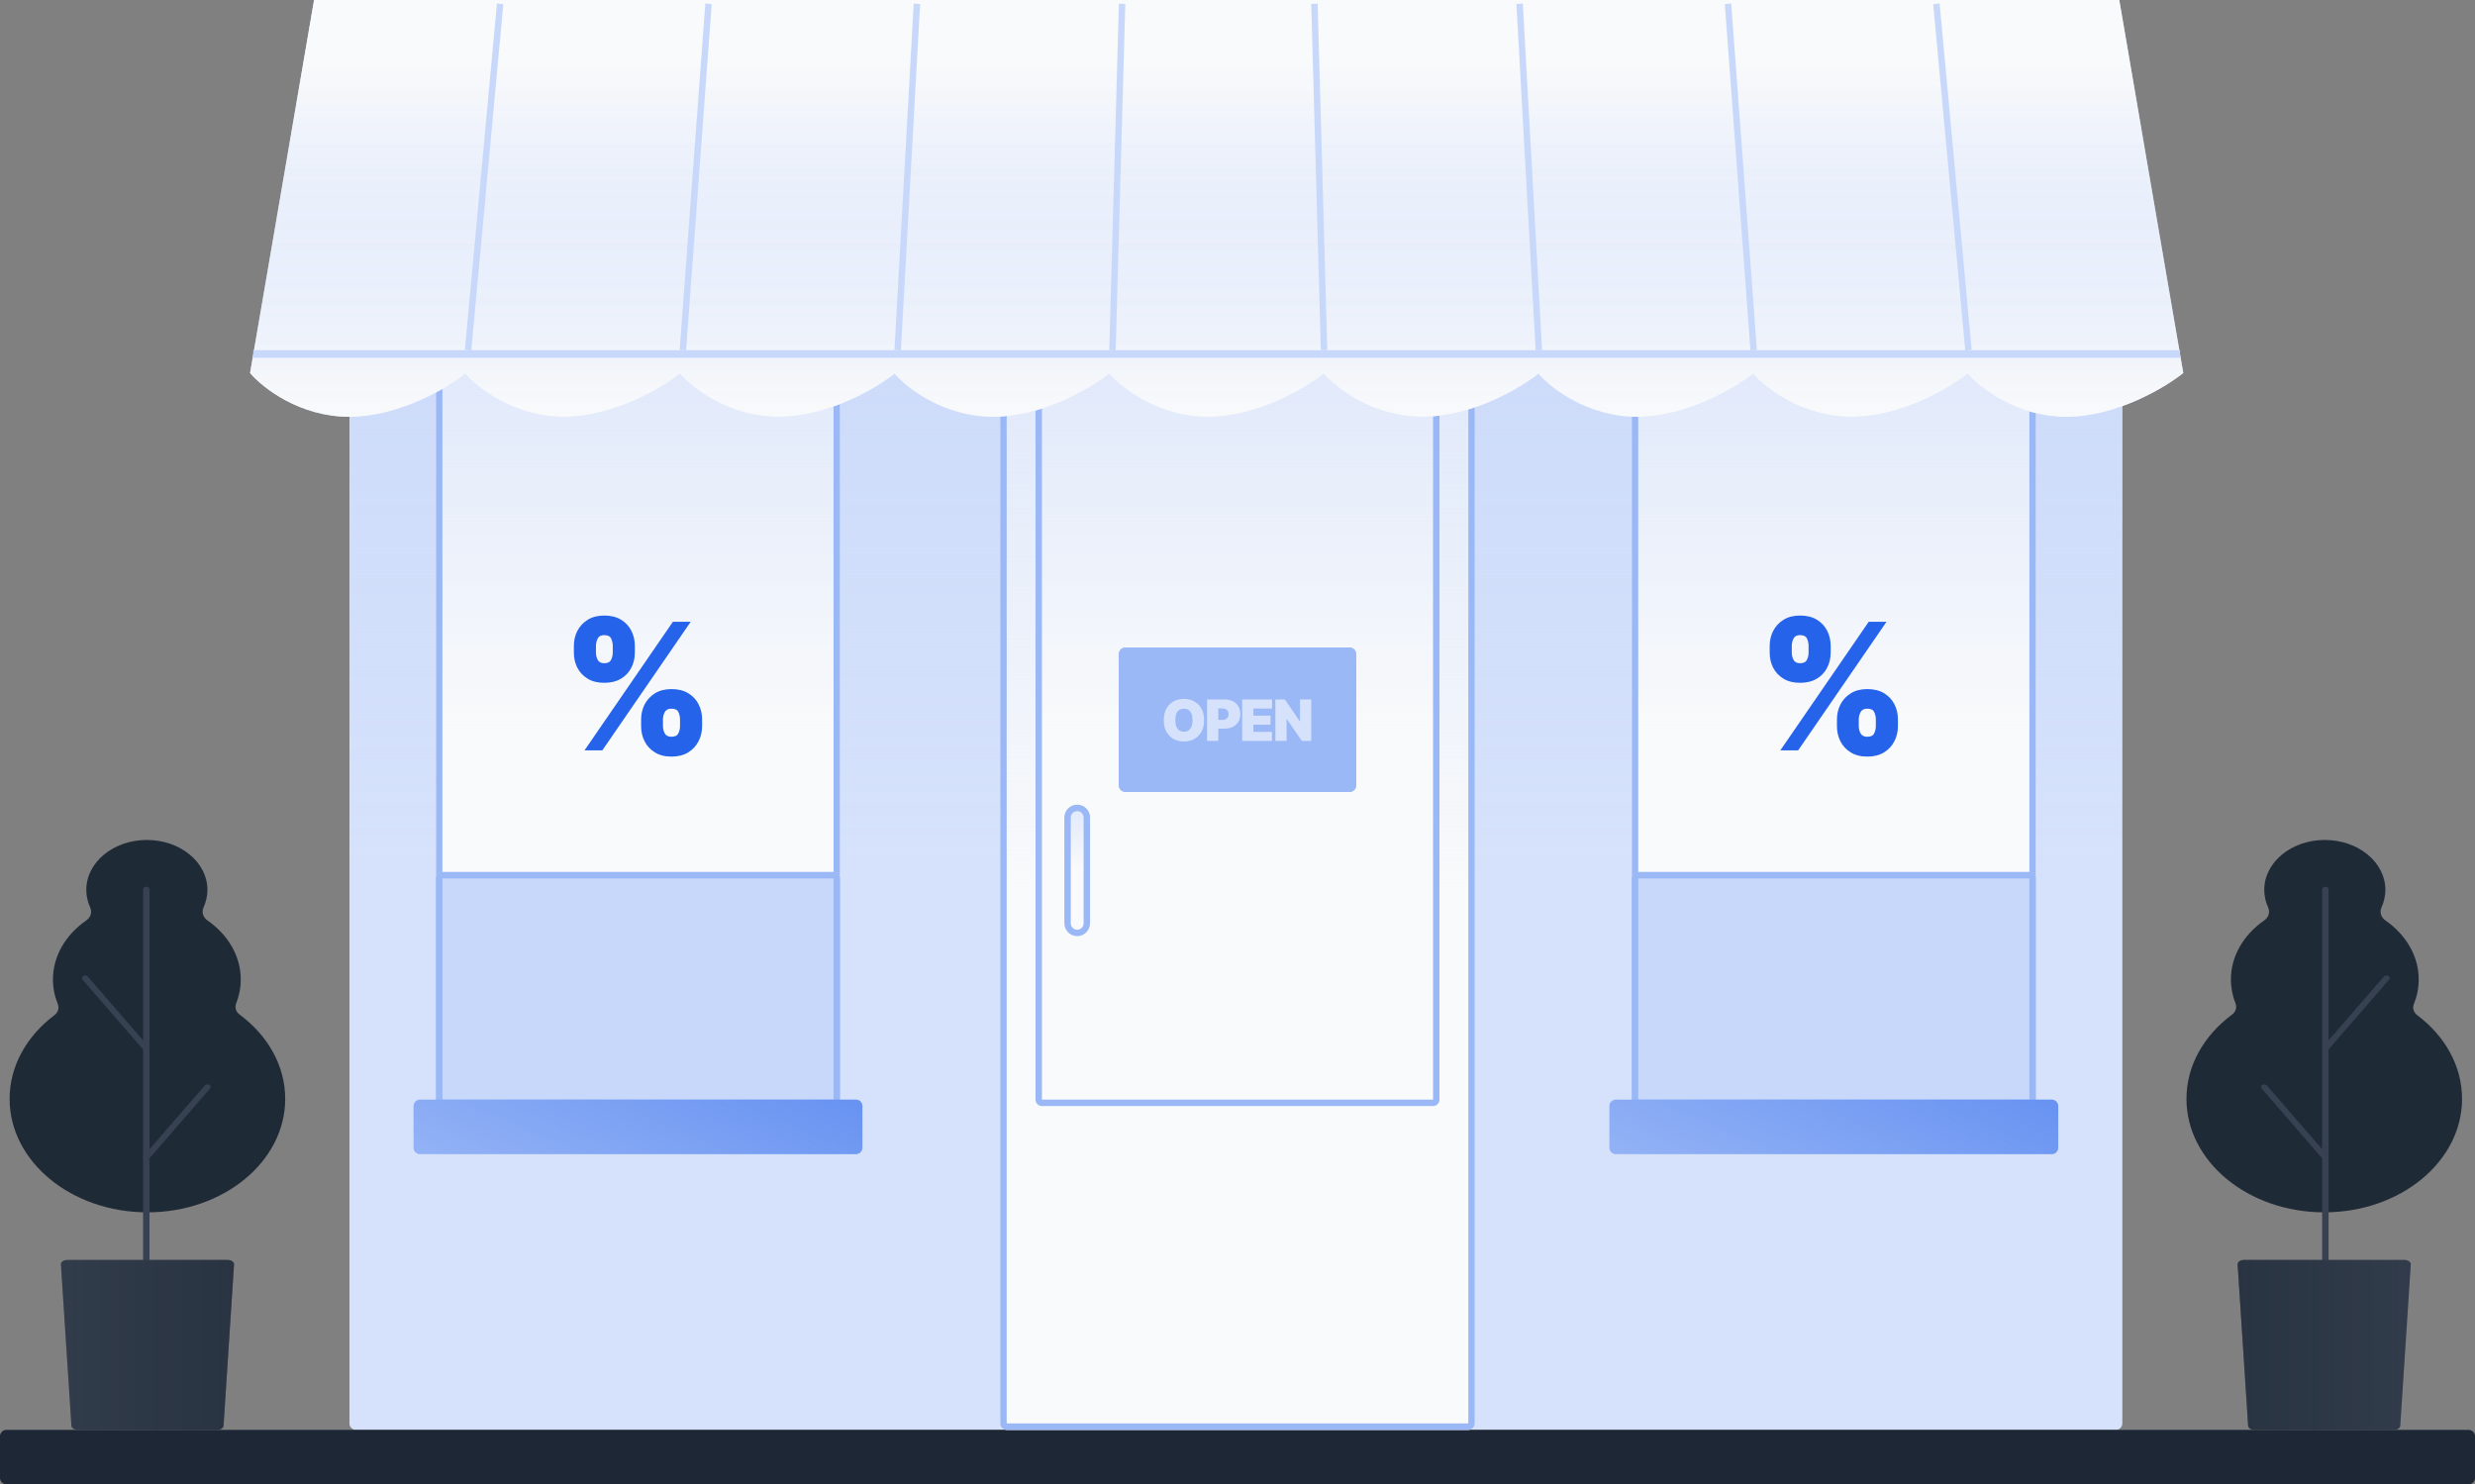 <svg class="w-auto max-w-[16rem] h-40 text-gray-800 dark:text-white" aria-hidden="true" width="772" height="463" viewBox="0 0 772 463" fill="none" xmlns="http://www.w3.org/2000/svg">
<rect x="0" y="0" width="772" height="463" fill="#808080" stroke="none"/>
<path d="M656 81H115C111.686 81 109 83.686 109 87V444C109 445.105 109.895 446 111 446H660C661.105 446 662 445.105 662 444V87C662 83.686 659.314 81 656 81Z" fill="#d6e2fb"/>
<path d="M656 81H115C111.686 81 109 83.686 109 87V444C109 445.105 109.895 446 111 446H660C661.105 446 662 445.105 662 444V87C662 83.686 659.314 81 656 81Z" fill="url(#paint0_linear_749_13)"/>
<path d="M772 448C772 446.895 771.105 446 770 446L2 446C0.895 446 -7.8281e-08 446.895 -1.74846e-07 448L-1.31135e-06 461C-1.40791e-06 462.105 0.895 463 2 463L770 463C771.105 463 772 462.105 772 461L772 448Z" fill="#1D2735"/>
<path d="M509 114C509 112.895 509.895 112 511 112H633C634.105 112 635 112.895 635 114V343C635 344.105 634.105 345 633 345H511C509.895 345 509 344.105 509 343V114Z" fill="#F9FAFB"/>
<path d="M509 114C509 112.895 509.895 112 511 112H633C634.105 112 635 112.895 635 114V343C635 344.105 634.105 345 633 345H511C509.895 345 509 344.105 509 343V114Z" fill="url(#paint1_linear_749_13)"/>
<path fill-rule="evenodd" clip-rule="evenodd" d="M633 114L511 114L511 343H633V114ZM511 112C509.895 112 509 112.895 509 114V343C509 344.105 509.895 345 511 345H633C634.105 345 635 344.105 635 343V114C635 112.895 634.105 112 633 112H511Z" fill="#9ab7f6"/>
<path d="M509 274C509 272.895 509.895 272 511 272H633C634.105 272 635 272.895 635 274V343C635 344.105 634.105 345 633 345H511C509.895 345 509 344.105 509 343V274Z" fill="#c8d8fa"/>
<path fill-rule="evenodd" clip-rule="evenodd" d="M633 274H511L511 343H633V274ZM511 272C509.895 272 509 272.895 509 274V343C509 344.105 509.895 345 511 345H633C634.105 345 635 344.105 635 343V274C635 272.895 634.105 272 633 272H511Z" fill="#9ab7f6"/>
<path d="M502 358C502 359.105 502.895 360 504 360H640C641.105 360 642 359.105 642 358V345C642 343.895 641.105 343 640 343H504C502.895 343 502 343.895 502 345V358Z" fill="#9ab7f6"/>
<path d="M502 358C502 359.105 502.895 360 504 360H640C641.105 360 642 359.105 642 358V345C642 343.895 641.105 343 640 343H504C502.895 343 502 343.895 502 345V358Z" fill="url(#paint2_linear_749_13)"/>
<path d="M572.978 226.527V224.413C572.978 222.716 573.344 221.151 574.074 219.715C574.818 218.28 575.894 217.125 577.303 216.251C578.712 215.377 580.428 214.94 582.45 214.94C584.524 214.94 586.266 215.37 587.675 216.231C589.097 217.093 590.174 218.241 590.904 219.676C591.635 221.112 592 222.69 592 224.413V226.527C592 228.223 591.628 229.789 590.885 231.224C590.154 232.66 589.078 233.814 587.656 234.689C586.234 235.563 584.498 236 582.45 236C580.402 236 578.673 235.563 577.264 234.689C575.855 233.814 574.785 232.66 574.055 231.224C573.337 229.789 572.978 228.223 572.978 226.527ZM579.789 224.413V226.527C579.789 227.27 579.971 228.008 580.337 228.738C580.715 229.456 581.419 229.815 582.45 229.815C583.533 229.815 584.244 229.463 584.583 228.758C584.935 228.053 585.112 227.31 585.112 226.527V224.413C585.112 223.63 584.948 222.873 584.622 222.142C584.296 221.412 583.572 221.046 582.45 221.046C581.419 221.046 580.715 221.412 580.337 222.142C579.971 222.873 579.789 223.63 579.789 224.413ZM552 203.587V201.473C552 199.751 552.372 198.172 553.115 196.737C553.872 195.301 554.955 194.153 556.364 193.292C557.773 192.431 559.476 192 561.472 192C563.546 192 565.288 192.431 566.697 193.292C568.119 194.153 569.195 195.301 569.926 196.737C570.656 198.172 571.022 199.751 571.022 201.473V203.587C571.022 205.31 570.65 206.882 569.906 208.304C569.175 209.727 568.099 210.862 566.677 211.71C565.255 212.558 563.52 212.982 561.472 212.982C559.423 212.982 557.695 212.552 556.286 211.69C554.877 210.829 553.807 209.687 553.076 208.265C552.359 206.843 552 205.284 552 203.587ZM558.888 201.473V203.587C558.888 204.37 559.071 205.114 559.436 205.819C559.802 206.523 560.48 206.875 561.472 206.875C562.554 206.875 563.265 206.523 563.605 205.819C563.957 205.114 564.133 204.37 564.133 203.587V201.473C564.133 200.69 563.97 199.934 563.644 199.203C563.318 198.472 562.594 198.107 561.472 198.107C560.441 198.107 559.75 198.485 559.397 199.242C559.058 199.986 558.888 200.73 558.888 201.473ZM555.327 234.043L582.881 193.957H588.438L560.885 234.043H555.327Z" fill="#2563eb"/>
<path d="M136 114C136 112.895 136.895 112 138 112H260C261.105 112 262 112.895 262 114V343C262 344.105 261.105 345 260 345H138C136.895 345 136 344.105 136 343V114Z" fill="#F9FAFB"/>
<path d="M136 114C136 112.895 136.895 112 138 112H260C261.105 112 262 112.895 262 114V343C262 344.105 261.105 345 260 345H138C136.895 345 136 344.105 136 343V114Z" fill="url(#paint3_linear_749_13)"/>
<path fill-rule="evenodd" clip-rule="evenodd" d="M260 114L138 114L138 343H260V114ZM138 112C136.895 112 136 112.895 136 114V343C136 344.105 136.895 345 138 345H260C261.105 345 262 344.105 262 343V114C262 112.895 261.105 112 260 112H138Z" fill="#9ab7f6"/>
<path d="M136 274C136 272.895 136.895 272 138 272H260C261.105 272 262 272.895 262 274V343C262 344.105 261.105 345 260 345H138C136.895 345 136 344.105 136 343V274Z" fill="#c8d8fa"/>
<path fill-rule="evenodd" clip-rule="evenodd" d="M260 274H138L138 343H260V274ZM138 272C136.895 272 136 272.895 136 274V343C136 344.105 136.895 345 138 345H260C261.105 345 262 344.105 262 343V274C262 272.895 261.105 272 260 272H138Z" fill="#9ab7f6"/>
<path d="M129 358C129 359.105 129.895 360 131 360H267C268.105 360 269 359.105 269 358V345C269 343.895 268.105 343 267 343H131C129.895 343 129 343.895 129 345V358Z" fill="#9ab7f6"/>
<path d="M129 358C129 359.105 129.895 360 131 360H267C268.105 360 269 359.105 269 358V345C269 343.895 268.105 343 267 343H131C129.895 343 129 343.895 129 345V358Z" fill="url(#paint4_linear_749_13)"/>
<path d="M199.978 226.527V224.413C199.978 222.716 200.344 221.151 201.074 219.715C201.818 218.28 202.894 217.125 204.303 216.251C205.712 215.377 207.428 214.94 209.45 214.94C211.524 214.94 213.266 215.37 214.675 216.231C216.097 217.093 217.174 218.241 217.904 219.676C218.635 221.112 219 222.69 219 224.413V226.527C219 228.223 218.628 229.789 217.885 231.224C217.154 232.66 216.078 233.814 214.656 234.689C213.234 235.563 211.498 236 209.45 236C207.402 236 205.673 235.563 204.264 234.689C202.855 233.814 201.785 232.66 201.055 231.224C200.337 229.789 199.978 228.223 199.978 226.527ZM206.789 224.413V226.527C206.789 227.27 206.971 228.008 207.337 228.738C207.715 229.456 208.419 229.815 209.45 229.815C210.533 229.815 211.244 229.463 211.583 228.758C211.935 228.053 212.112 227.31 212.112 226.527V224.413C212.112 223.63 211.948 222.873 211.622 222.142C211.296 221.412 210.572 221.046 209.45 221.046C208.419 221.046 207.715 221.412 207.337 222.142C206.971 222.873 206.789 223.63 206.789 224.413ZM179 203.587V201.473C179 199.751 179.372 198.172 180.115 196.737C180.872 195.301 181.955 194.153 183.364 193.292C184.773 192.431 186.476 192 188.472 192C190.546 192 192.288 192.431 193.697 193.292C195.119 194.153 196.195 195.301 196.926 196.737C197.656 198.172 198.022 199.751 198.022 201.473V203.587C198.022 205.31 197.65 206.882 196.906 208.304C196.175 209.727 195.099 210.862 193.677 211.71C192.255 212.558 190.52 212.982 188.472 212.982C186.423 212.982 184.695 212.552 183.286 211.69C181.877 210.829 180.807 209.687 180.076 208.265C179.359 206.843 179 205.284 179 203.587ZM185.888 201.473V203.587C185.888 204.37 186.071 205.114 186.436 205.819C186.802 206.523 187.48 206.875 188.472 206.875C189.554 206.875 190.265 206.523 190.605 205.819C190.957 205.114 191.133 204.37 191.133 203.587V201.473C191.133 200.69 190.97 199.934 190.644 199.203C190.318 198.472 189.594 198.107 188.472 198.107C187.441 198.107 186.75 198.485 186.397 199.242C186.058 199.986 185.888 200.73 185.888 201.473ZM182.327 234.043L209.881 193.957H215.438L187.885 234.043H182.327Z" fill="#2563eb"/>
<path d="M312 114C312 112.895 312.895 112 314 112H458C459.105 112 460 112.895 460 114V444C460 445.105 459.105 446 458 446H314C312.895 446 312 445.105 312 444V114Z" fill="#F9FAFB"/>
<path d="M312 114C312 112.895 312.895 112 314 112H458C459.105 112 460 112.895 460 114V444C460 445.105 459.105 446 458 446H314C312.895 446 312 445.105 312 444V114Z" fill="url(#paint5_linear_749_13)"/>
<path fill-rule="evenodd" clip-rule="evenodd" d="M458 114L314 114L314 444H458V114ZM314 112C312.895 112 312 112.895 312 114V444C312 445.105 312.895 446 314 446H458C459.105 446 460 445.105 460 444V114C460 112.895 459.105 112 458 112H314Z" fill="#9ab7f6"/>
<path d="M323 114C323 112.895 323.895 112 325 112H447C448.105 112 449 112.895 449 114V343C449 344.105 448.105 345 447 345H325C323.895 345 323 344.105 323 343V114Z" fill="#F9FAFB"/>
<path d="M323 114C323 112.895 323.895 112 325 112H447C448.105 112 449 112.895 449 114V343C449 344.105 448.105 345 447 345H325C323.895 345 323 344.105 323 343V114Z" fill="url(#paint6_linear_749_13)"/>
<path fill-rule="evenodd" clip-rule="evenodd" d="M447 114L325 114L325 343H447V114ZM325 112C323.895 112 323 112.895 323 114V343C323 344.105 323.895 345 325 345H447C448.105 345 449 344.105 449 343V114C449 112.895 448.105 112 447 112H325Z" fill="#9ab7f6"/>
<path d="M332 255C332 252.791 333.791 251 336 251C338.209 251 340 252.791 340 255V288C340 290.209 338.209 292 336 292C333.791 292 332 290.209 332 288V255Z" fill="#F9FAFB"/>
<path d="M332 255C332 252.791 333.791 251 336 251C338.209 251 340 252.791 340 255V288C340 290.209 338.209 292 336 292C333.791 292 332 290.209 332 288V255Z" fill="url(#paint7_linear_749_13)"/>
<path fill-rule="evenodd" clip-rule="evenodd" d="M338 288V255C338 253.895 337.105 253 336 253C334.895 253 334 253.895 334 255V288C334 289.105 334.895 290 336 290C337.105 290 338 289.105 338 288ZM336 251C333.791 251 332 252.791 332 255V288C332 290.209 333.791 292 336 292C338.209 292 340 290.209 340 288V255C340 252.791 338.209 251 336 251Z" fill="#9ab7f6"/>
<path d="M349 204C349 202.895 349.895 202 351 202H421C422.105 202 423 202.895 423 204V245C423 246.105 422.105 247 421 247H351C349.895 247 349 246.105 349 245V204Z" fill="#9ab7f6"/>
<path fill-rule="evenodd" clip-rule="evenodd" d="M421 204H351L351 245H421V204ZM351 202C349.895 202 349 202.895 349 204V245C349 246.105 349.895 247 351 247H421C422.105 247 423 246.105 423 245V204C423 202.895 422.105 202 421 202H351Z" fill="#9ab7f6"/>
<path d="M409.001 218.177V231.112H406.07L401.396 224.316H401.32V231.112H397.809V218.177H400.79L405.388 224.948H405.489V218.177H409.001Z" fill="#d6e2fb"/>
<path d="M387.453 231.112V218.177H396.776V221.006H390.965V223.23H396.296V226.059H390.965V228.282H396.75V231.112H387.453Z" fill="#d6e2fb"/>
<path d="M376.496 231.112V218.177H382.079C383.039 218.177 383.88 218.366 384.6 218.745C385.32 219.124 385.88 219.657 386.28 220.343C386.68 221.029 386.88 221.832 386.88 222.75C386.88 223.676 386.673 224.478 386.261 225.156C385.852 225.834 385.277 226.356 384.536 226.722C383.8 227.089 382.938 227.272 381.953 227.272H378.618V224.543H381.246C381.658 224.543 382.01 224.472 382.301 224.329C382.595 224.181 382.821 223.973 382.976 223.703C383.136 223.434 383.216 223.116 383.216 222.75C383.216 222.379 383.136 222.063 382.976 221.802C382.821 221.537 382.595 221.335 382.301 221.196C382.01 221.053 381.658 220.981 381.246 220.981H380.008V231.112H376.496Z" fill="#d6e2fb"/>
<path d="M375.581 224.644C375.581 226.084 375.301 227.299 374.741 228.289C374.181 229.274 373.426 230.021 372.474 230.531C371.522 231.036 370.461 231.289 369.291 231.289C368.112 231.289 367.046 231.034 366.095 230.525C365.147 230.011 364.394 229.261 363.834 228.276C363.278 227.287 363 226.076 363 224.644C363 223.204 363.278 221.992 363.834 221.006C364.394 220.017 365.147 219.27 366.095 218.764C367.046 218.255 368.112 218 369.291 218C370.461 218 371.522 218.255 372.474 218.764C373.426 219.27 374.181 220.017 374.741 221.006C375.301 221.992 375.581 223.204 375.581 224.644ZM371.969 224.644C371.969 223.87 371.866 223.217 371.659 222.686C371.457 222.152 371.156 221.747 370.756 221.474C370.36 221.196 369.872 221.057 369.291 221.057C368.71 221.057 368.219 221.196 367.819 221.474C367.423 221.747 367.122 222.152 366.916 222.686C366.714 223.217 366.613 223.87 366.613 224.644C366.613 225.419 366.714 226.074 366.916 226.609C367.122 227.139 367.423 227.543 367.819 227.821C368.219 228.095 368.71 228.232 369.291 228.232C369.872 228.232 370.36 228.095 370.756 227.821C371.156 227.543 371.457 227.139 371.659 226.609C371.866 226.074 371.969 225.419 371.969 224.644Z" fill="#d6e2fb"/>
<path fill-rule="evenodd" clip-rule="evenodd" d="M78 116.347L97.967 0H661.033L681 116.347C675.338 120.898 660.117 130 644.53 130C629.208 130 617.781 121.205 613.758 116.583C607.875 121.205 592.908 130 577.586 130C562.264 130 550.836 121.205 546.814 116.583C540.931 121.205 525.963 130 510.641 130C495.319 130 483.892 121.205 479.869 116.583C473.986 121.205 459.019 130 443.697 130C428.375 130 416.947 121.205 412.925 116.583C407.042 121.205 392.074 130 376.752 130C361.43 130 350.003 121.205 345.98 116.583C340.097 121.205 325.13 130 309.808 130C294.486 130 283.058 121.205 279.036 116.583C273.153 121.205 258.185 130 242.863 130C227.541 130 216.114 121.205 212.091 116.583C206.208 121.205 191.241 130 175.919 130C160.597 130 149.169 121.205 145.147 116.583C139.264 121.205 124.296 130 108.974 130C93.387 130 81.83 120.898 78 116.347Z" fill="#d6e2fb"/>
<path fill-rule="evenodd" clip-rule="evenodd" d="M78 116.347L97.967 0H661.033L681 116.347C675.338 120.898 660.117 130 644.53 130C629.208 130 617.781 121.205 613.758 116.583C607.875 121.205 592.908 130 577.586 130C562.264 130 550.836 121.205 546.814 116.583C540.931 121.205 525.963 130 510.641 130C495.319 130 483.892 121.205 479.869 116.583C473.986 121.205 459.019 130 443.697 130C428.375 130 416.947 121.205 412.925 116.583C407.042 121.205 392.074 130 376.752 130C361.43 130 350.003 121.205 345.98 116.583C340.097 121.205 325.13 130 309.808 130C294.486 130 283.058 121.205 279.036 116.583C273.153 121.205 258.185 130 242.863 130C227.541 130 216.114 121.205 212.091 116.583C206.208 121.205 191.241 130 175.919 130C160.597 130 149.169 121.205 145.147 116.583C139.264 121.205 124.296 130 108.974 130C93.387 130 81.83 120.898 78 116.347Z" fill="url(#paint8_linear_749_13)"/>
<path fill-rule="evenodd" clip-rule="evenodd" d="M78 116.347L97.967 0H661.033L681 116.347C675.338 120.898 660.117 130 644.53 130C629.208 130 617.781 121.205 613.758 116.583C607.875 121.205 592.908 130 577.586 130C562.264 130 550.836 121.205 546.814 116.583C540.931 121.205 525.963 130 510.641 130C495.319 130 483.892 121.205 479.869 116.583C473.986 121.205 459.019 130 443.697 130C428.375 130 416.947 121.205 412.925 116.583C407.042 121.205 392.074 130 376.752 130C361.43 130 350.003 121.205 345.98 116.583C340.097 121.205 325.13 130 309.808 130C294.486 130 283.058 121.205 279.036 116.583C273.153 121.205 258.185 130 242.863 130C227.541 130 216.114 121.205 212.091 116.583C206.208 121.205 191.241 130 175.919 130C160.597 130 149.169 121.205 145.147 116.583C139.264 121.205 124.296 130 108.974 130C93.387 130 81.83 120.898 78 116.347Z" fill="url(#paint9_linear_749_13)"/>
<path fill-rule="evenodd" clip-rule="evenodd" d="M680 111.598H79V109.224H680V111.598Z" fill="#c8d8fa"/>
<path fill-rule="evenodd" clip-rule="evenodd" d="M604.996 1.057L614.996 109.094L613.008 109.353L603.008 1.317L604.996 1.057Z" fill="#c8d8fa"/>
<path fill-rule="evenodd" clip-rule="evenodd" d="M539.996 1.083L547.996 109.12L546.004 109.328L538.004 1.291L539.996 1.083Z" fill="#c8d8fa"/>
<path fill-rule="evenodd" clip-rule="evenodd" d="M155.004 1.057L145.004 109.094L146.992 109.353L156.992 1.317L155.004 1.057Z" fill="#c8d8fa"/>
<path fill-rule="evenodd" clip-rule="evenodd" d="M220.004 1.083L212.004 109.12L213.996 109.328L221.996 1.291L220.004 1.083Z" fill="#c8d8fa"/>
<path fill-rule="evenodd" clip-rule="evenodd" d="M285.004 1.109L279.004 109.146L281 109.302L287 1.265L285.004 1.109Z" fill="#c8d8fa"/>
<path fill-rule="evenodd" clip-rule="evenodd" d="M349.001 1.148L346.001 109.184L348 109.263L351 1.226L349.001 1.148Z" fill="#c8d8fa"/>
<path fill-rule="evenodd" clip-rule="evenodd" d="M474.996 1.109L480.996 109.146L479 109.302L473 1.265L474.996 1.109Z" fill="#c8d8fa"/>
<path fill-rule="evenodd" clip-rule="evenodd" d="M410.999 1.148L413.999 109.184L412 109.263L409 1.226L410.999 1.148Z" fill="#c8d8fa"/>
<path fill-rule="evenodd" clip-rule="evenodd" d="M64.698 277.554C64.698 279.483 64.272 281.33 63.492 283.034C62.844 284.452 63.288 286.112 64.694 287.089C71.056 291.513 75.097 298.129 75.097 305.523C75.097 308.139 74.591 310.658 73.655 313.016C73.169 314.241 73.578 315.605 74.741 316.467C83.472 322.945 88.961 332.328 88.961 342.766C88.961 362.311 69.718 378.155 45.981 378.155C22.243 378.155 3 362.311 3 342.766C3 332.425 8.387 323.12 16.977 316.65C18.131 315.78 18.527 314.413 18.03 313.192C17.049 310.783 16.518 308.204 16.518 305.523C16.518 298.129 20.559 291.513 26.921 287.089C28.327 286.112 28.771 284.452 28.122 283.034C27.343 281.33 26.917 279.483 26.917 277.554C26.917 268.964 35.374 262 45.807 262C56.24 262 64.698 268.964 64.698 277.554Z" fill="#1F2A37"/>
<path fill-rule="evenodd" clip-rule="evenodd" d="M45.633 276.588C46.185 276.588 46.633 276.957 46.633 277.411L46.633 414.115C46.633 414.57 46.185 414.938 45.633 414.938C45.081 414.938 44.633 414.57 44.633 414.115L44.633 277.411C44.633 276.957 45.081 276.588 45.633 276.588Z" fill="#374151"/>
<path fill-rule="evenodd" clip-rule="evenodd" d="M65.279 338.387C65.728 338.651 65.832 339.165 65.511 339.535L46.447 361.511C46.126 361.881 45.502 361.966 45.052 361.702C44.603 361.438 44.499 360.924 44.82 360.554L63.884 338.578C64.205 338.208 64.829 338.122 65.279 338.387Z" fill="#374151"/>
<path fill-rule="evenodd" clip-rule="evenodd" d="M25.987 304.424C25.538 304.689 25.433 305.203 25.755 305.573L44.819 327.548C45.14 327.918 45.764 328.004 46.214 327.74C46.663 327.475 46.767 326.961 46.446 326.591L27.382 304.616C27.061 304.246 26.436 304.16 25.987 304.424Z" fill="#374151"/>
<path d="M19.002 394.4C18.952 393.637 19.857 393 20.991 393H71.009C72.143 393 73.048 393.637 72.998 394.4L69.722 444.717C69.675 445.435 68.798 446 67.733 446H24.267C23.202 446 22.325 445.435 22.278 444.717L19.002 394.4Z" fill="#374151"/>
<path d="M19.002 394.4C18.952 393.637 19.857 393 20.991 393H71.009C72.143 393 73.048 393.637 72.998 394.4L69.722 444.717C69.675 445.435 68.798 446 67.733 446H24.267C23.202 446 22.325 445.435 22.278 444.717L19.002 394.4Z" fill="url(#paint10_linear_749_13)"/>
<path fill-rule="evenodd" clip-rule="evenodd" d="M706.263 277.554C706.263 279.483 706.689 281.33 707.469 283.034C708.117 284.452 707.673 286.112 706.267 287.089C699.905 291.513 695.864 298.129 695.864 305.523C695.864 308.139 696.37 310.658 697.306 313.016C697.792 314.241 697.383 315.605 696.22 316.467C687.489 322.945 682 332.328 682 342.766C682 362.311 701.243 378.155 724.98 378.155C748.718 378.155 767.961 362.311 767.961 342.766C767.961 332.425 762.574 323.12 753.984 316.65C752.83 315.78 752.433 314.413 752.931 313.192C753.911 310.783 754.443 308.204 754.443 305.523C754.443 298.129 750.402 291.513 744.04 287.089C742.634 286.112 742.19 284.452 742.838 283.034C743.618 281.33 744.044 279.483 744.044 277.554C744.044 268.964 735.587 262 725.154 262C714.721 262 706.263 268.964 706.263 277.554Z" fill="#1F2A37"/>
<path fill-rule="evenodd" clip-rule="evenodd" d="M725.328 276.588C724.776 276.588 724.328 276.957 724.328 277.411L724.328 414.115C724.328 414.57 724.776 414.938 725.328 414.938C725.88 414.938 726.328 414.57 726.328 414.115L726.328 277.411C726.328 276.957 725.88 276.588 725.328 276.588Z" fill="#374151"/>
<path fill-rule="evenodd" clip-rule="evenodd" d="M705.682 338.387C705.233 338.651 705.129 339.165 705.45 339.535L724.514 361.511C724.835 361.881 725.459 361.966 725.909 361.702C726.358 361.438 726.462 360.924 726.141 360.554L707.077 338.578C706.756 338.208 706.132 338.122 705.682 338.387Z" fill="#374151"/>
<path fill-rule="evenodd" clip-rule="evenodd" d="M744.974 304.424C745.423 304.689 745.527 305.203 745.206 305.573L726.142 327.548C725.821 327.918 725.197 328.004 724.747 327.74C724.298 327.475 724.194 326.961 724.515 326.591L743.579 304.616C743.9 304.246 744.524 304.16 744.974 304.424Z" fill="#374151"/>
<path d="M751.959 394.4C752.009 393.637 751.104 393 749.97 393H699.952C698.818 393 697.913 393.637 697.963 394.4L701.239 444.717C701.286 445.435 702.163 446 703.228 446H746.694C747.759 446 748.636 445.435 748.683 444.717L751.959 394.4Z" fill="#374151"/>
<path d="M751.959 394.4C752.009 393.637 751.104 393 749.97 393H699.952C698.818 393 697.913 393.637 697.963 394.4L701.239 444.717C701.286 445.435 702.163 446 703.228 446H746.694C747.759 446 748.636 445.435 748.683 444.717L751.959 394.4Z" fill="url(#paint11_linear_749_13)"/>
<defs>
<linearGradient id="paint0_linear_749_13" x1="275.333" y1="25" x2="275.333" y2="271" gradientUnits="userSpaceOnUse">
<stop stop-color="#c8d8fa"/>
<stop offset="1" stop-color="#c8d8fa" stop-opacity="0"/>
</linearGradient>
<linearGradient id="paint1_linear_749_13" x1="572" y1="228.5" x2="572" y2="2.476" gradientUnits="userSpaceOnUse">
<stop stop-color="#c8d8fa" stop-opacity="0"/>
<stop offset="1" stop-color="#c8d8fa"/>
</linearGradient>
<linearGradient id="paint2_linear_749_13" x1="559.5" y1="395.5" x2="633" y2="225" gradientUnits="userSpaceOnUse">
<stop stop-color="#2563eb" stop-opacity="0"/>
<stop offset="1" stop-color="#2563eb"/>
</linearGradient>
<linearGradient id="paint3_linear_749_13" x1="199" y1="228.5" x2="199" y2="2.476" gradientUnits="userSpaceOnUse">
<stop stop-color="#c8d8fa" stop-opacity="0"/>
<stop offset="1" stop-color="#c8d8fa"/>
</linearGradient>
<linearGradient id="paint4_linear_749_13" x1="186.5" y1="395.5" x2="260" y2="225" gradientUnits="userSpaceOnUse">
<stop stop-color="#2563eb" stop-opacity="0"/>
<stop offset="1" stop-color="#2563eb"/>
</linearGradient>
<linearGradient id="paint5_linear_749_13" x1="386" y1="279" x2="386" y2="-45" gradientUnits="userSpaceOnUse">
<stop stop-color="#c8d8fa" stop-opacity="0"/>
<stop offset="1" stop-color="#c8d8fa"/>
</linearGradient>
<linearGradient id="paint6_linear_749_13" x1="386" y1="228.5" x2="386" y2="2.476" gradientUnits="userSpaceOnUse">
<stop stop-color="#c8d8fa" stop-opacity="0"/>
<stop offset="1" stop-color="#c8d8fa"/>
</linearGradient>
<linearGradient id="paint7_linear_749_13" x1="336" y1="271.5" x2="336" y2="231.728" gradientUnits="userSpaceOnUse">
<stop stop-color="#c8d8fa" stop-opacity="0"/>
<stop offset="1" stop-color="#c8d8fa"/>
</linearGradient>
<linearGradient id="paint8_linear_749_13" x1="379.5" y1="130.594" x2="379.5" y2="47.489" gradientUnits="userSpaceOnUse">
<stop stop-color="#F9FAFB"/>
<stop offset="1" stop-color="#F9FAFB" stop-opacity="0"/>
</linearGradient>
<linearGradient id="paint9_linear_749_13" x1="379.5" y1="17.808" x2="379.5" y2="99.726" gradientUnits="userSpaceOnUse">
<stop stop-color="#F9FAFB"/>
<stop offset="1" stop-color="#F9FAFB" stop-opacity="0"/>
</linearGradient>
<linearGradient id="paint10_linear_749_13" x1="138.103" y1="428.958" x2="-18.756" y2="428.958" gradientUnits="userSpaceOnUse">
<stop stop-color="#1F2A37"/>
<stop offset="1" stop-color="#1F2A37" stop-opacity="0"/>
</linearGradient>
<linearGradient id="paint11_linear_749_13" x1="632.858" y1="428.958" x2="789.717" y2="428.958" gradientUnits="userSpaceOnUse">
<stop stop-color="#1F2A37"/>
<stop offset="1" stop-color="#1F2A37" stop-opacity="0"/>
</linearGradient>
</defs>
</svg>